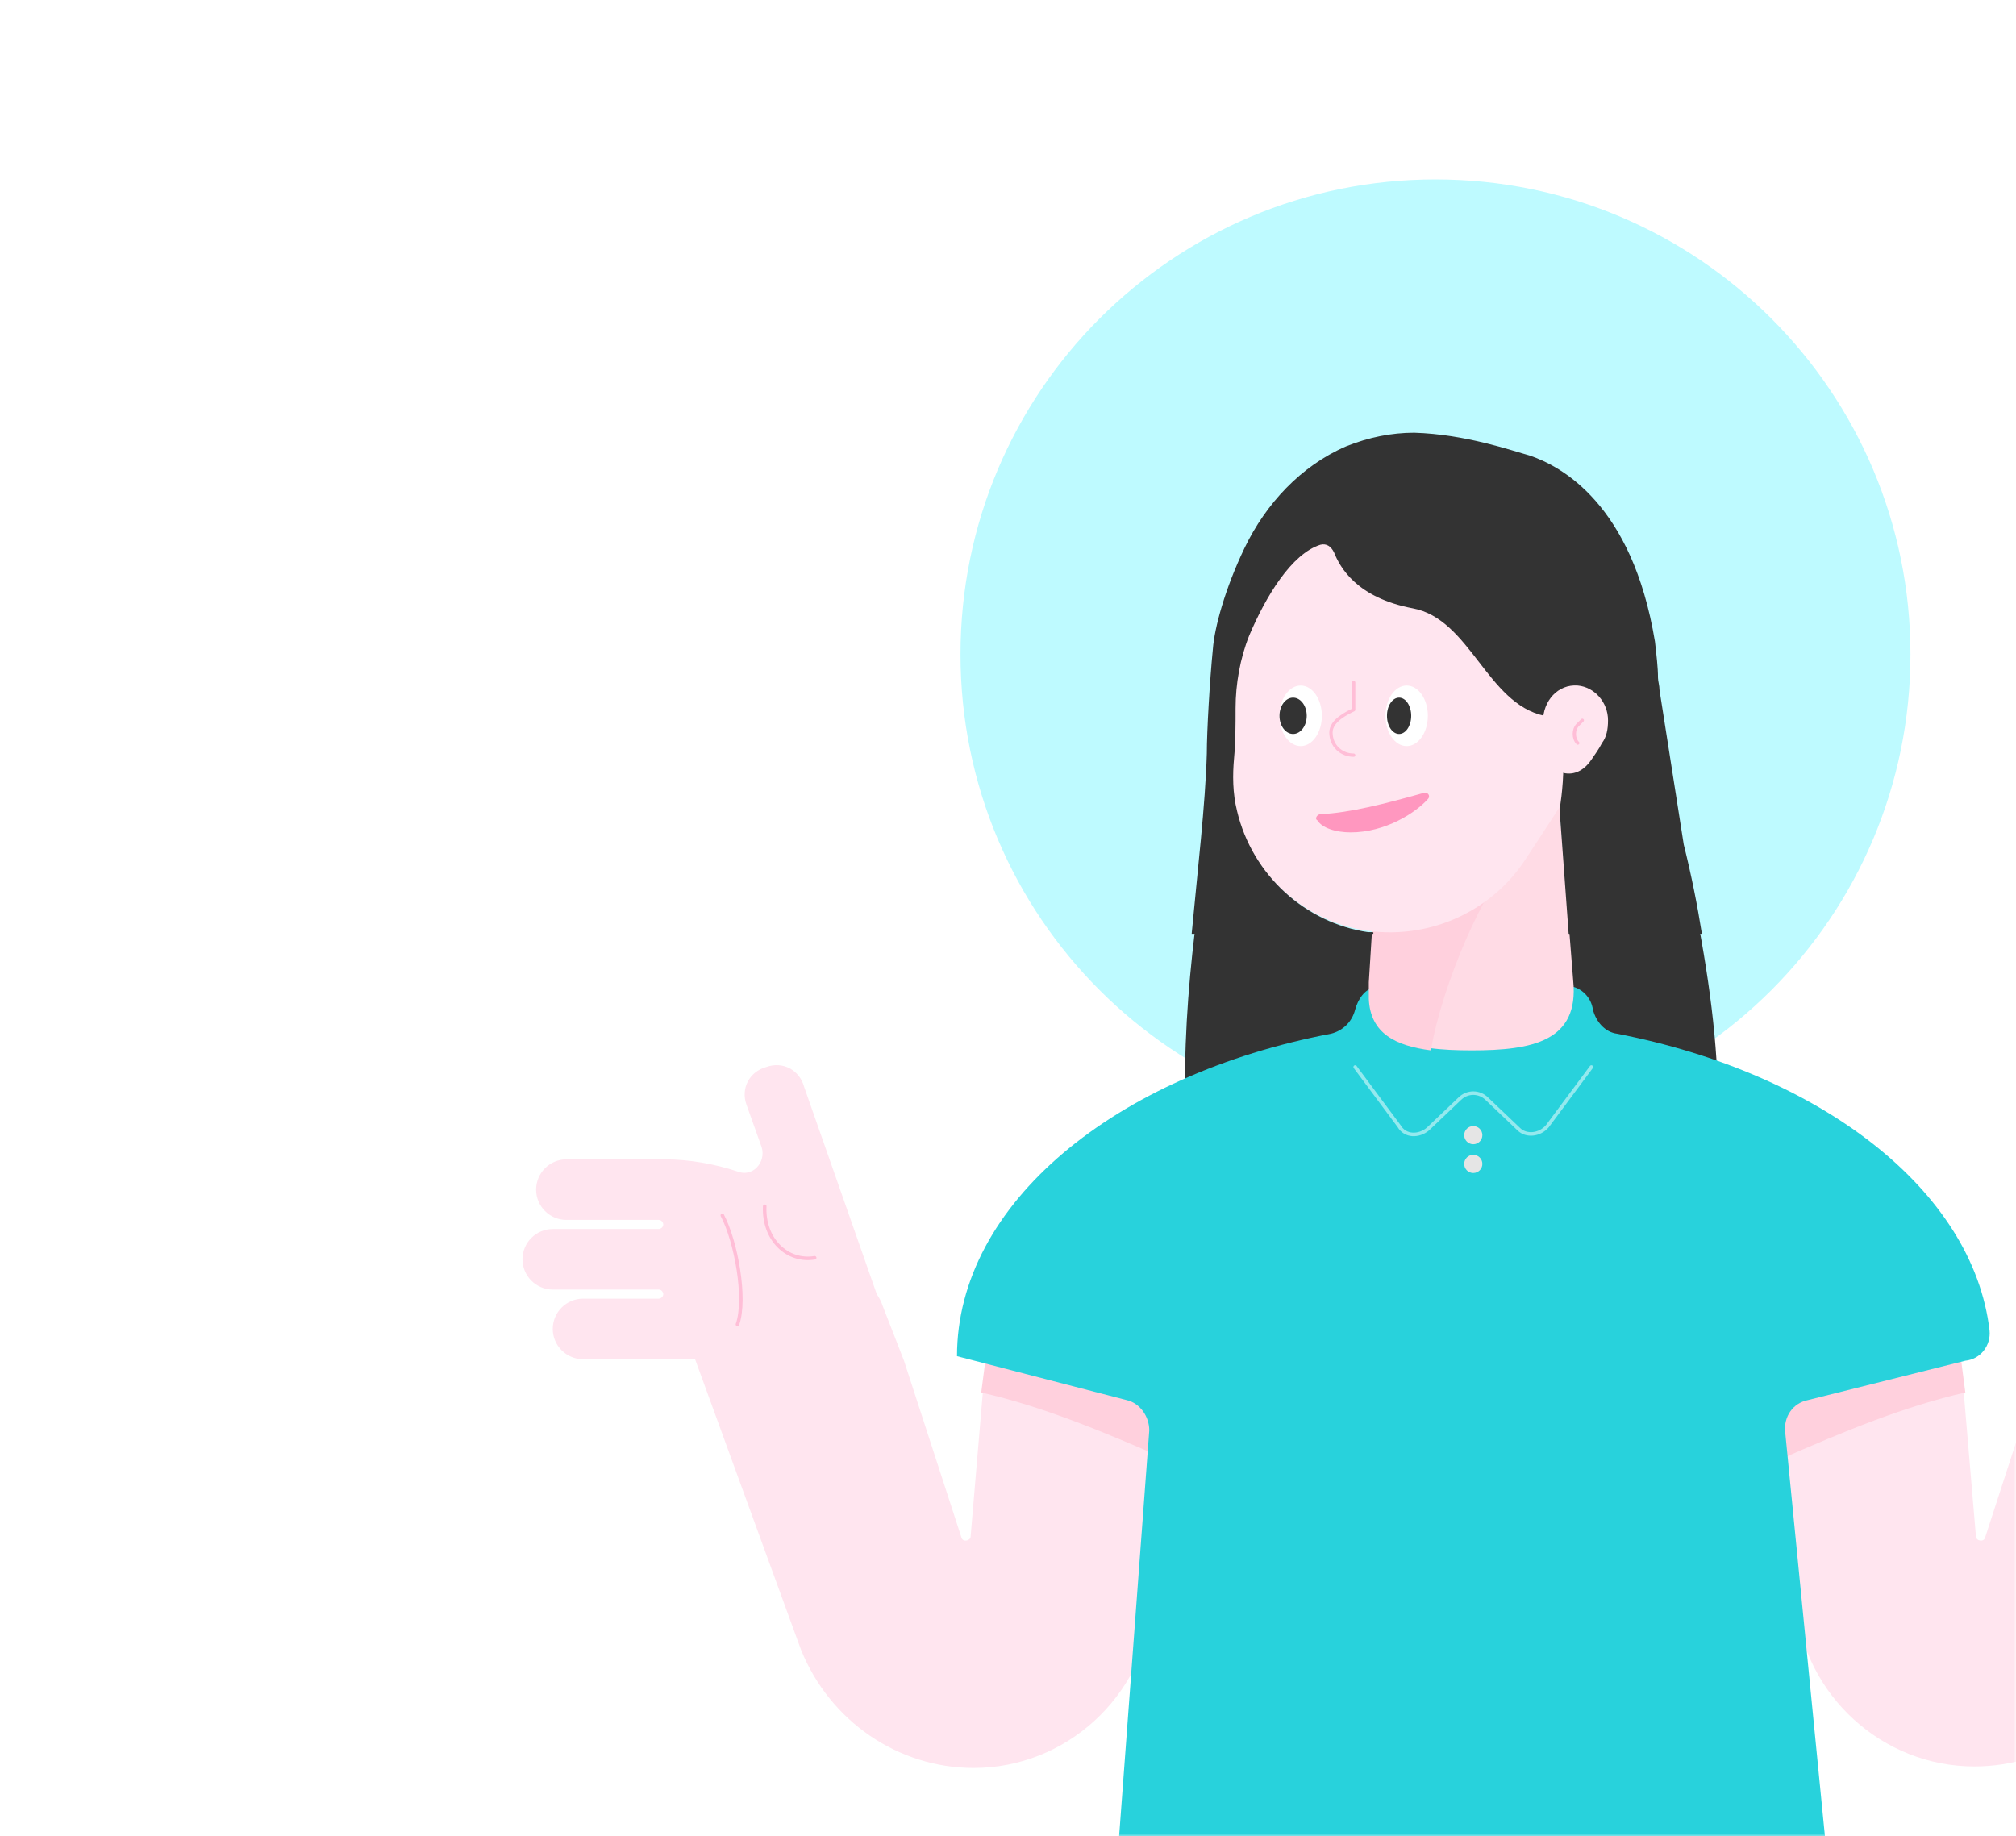 <svg width="382" height="348" viewBox="0 0 382 348" fill="none" xmlns="http://www.w3.org/2000/svg">
<mask id="mask0" mask-type="alpha" maskUnits="userSpaceOnUse" x="0" y="0" width="382" height="349">
<path d="M382 348L3.05176e-05 348L2.19259e-06 24C1.03382e-06 10.745 10.745 9.35733e-05 24 9.24145e-05L358 6.32153e-05C371.255 6.20565e-05 382 10.745 382 24L382 348Z" fill="#78CD69"/>
</mask>
<g mask="url(#mask0)">
<g filter="url(#filter0_d)">
<path d="M272 210C321.706 210 362 169.706 362 120C362 70.294 321.706 30 272 30C222.294 30 182 70.294 182 120C182 169.706 222.294 210 272 210Z" fill="#BEFAFF"/>
<path d="M230.68 243.82H316.172C327.934 224.599 327.073 199.353 321.909 171.525H296.95L297.811 181.853C299.245 193.328 290.065 195.049 278.59 195.049C275.434 195.049 272.565 195.049 269.983 194.476C269.123 194.476 268.549 194.189 267.688 193.902C267.401 193.902 267.114 193.615 266.827 193.615C266.254 193.328 265.393 193.041 264.819 192.754C264.532 192.754 264.246 192.467 263.959 192.467C263.672 192.181 263.385 192.181 263.098 191.894C262.811 191.607 262.811 191.607 262.524 191.32C262.237 191.033 262.237 191.033 261.95 190.746C261.664 190.459 261.664 190.172 261.377 190.172C261.377 189.886 261.09 189.886 261.09 189.599C261.09 189.599 261.09 189.599 261.09 189.312C261.09 189.025 260.803 188.738 260.803 188.451C260.803 188.164 260.516 187.877 260.516 187.59C260.516 187.59 260.516 187.59 260.516 187.304C260.516 187.017 260.516 186.73 260.229 186.443V186.156C260.229 185.869 260.229 185.582 260.229 185.008C260.229 184.148 260.229 183.287 260.229 182.14V181.853L260.803 172.672H226.377C223.795 194.476 222.934 219.148 230.68 243.82Z" fill="#333333"/>
<path d="M371.541 253.287L374.409 287.14C374.409 288 375.844 288.287 376.131 287.426L387.032 253.861L391.049 243.533C391.336 242.672 391.623 242.099 392.196 241.238L406.254 201.648C407.114 198.492 410.27 196.771 413.426 197.918C416.582 199.066 418.303 201.935 417.155 205.09L414.286 213.123C413.426 215.992 416.008 218.861 418.877 217.713C423.18 216.279 428.057 215.418 432.647 215.418H451.295C454.45 215.418 457.032 218 457.032 221.156C457.032 224.312 454.45 226.894 451.295 226.894H433.795C433.221 226.894 432.934 227.468 432.934 227.754C432.934 228.328 433.508 228.615 433.795 228.615H453.877C457.032 228.615 459.614 231.197 459.614 234.353C459.614 237.508 457.032 240.09 453.877 240.09H433.795C433.221 240.09 432.934 240.664 432.934 240.951C432.934 241.525 433.508 241.812 433.795 241.812H448.139C451.295 241.812 453.877 244.394 453.877 247.549C453.877 250.705 451.295 253.287 448.139 253.287H432.934H426.909L406.827 308.369C401.377 321.853 388.467 330.746 374.123 330.746C356.623 330.746 341.991 317.262 340.27 300.049L336.254 257.59L371.541 253.287Z" fill="#FFE5EF"/>
<path d="M371.541 253.287L335.967 258.164L337.401 272.508C349.164 267.344 360.926 262.467 372.401 259.885L371.541 253.287Z" fill="#FFD0DD"/>
<path d="M186.787 253.287L183.918 287.14C183.918 288 182.484 288.287 182.197 287.427L171.295 253.861L167.279 243.533C166.992 242.673 166.705 242.099 166.131 241.238L152.361 201.935C151.5 198.779 148.344 197.058 145.189 198.206C142.033 199.066 140.311 202.222 141.459 205.378L144.328 213.41C145.188 216.279 142.607 219.148 139.738 218.001C135.434 216.566 130.557 215.705 125.967 215.705H107.32C104.164 215.705 101.582 218.287 101.582 221.443C101.582 224.599 104.164 227.181 107.32 227.181H124.82C125.393 227.181 125.68 227.755 125.68 228.042C125.68 228.615 125.107 228.902 124.82 228.902H104.738C101.582 228.902 99 231.484 99 234.64C99 237.796 101.582 240.378 104.738 240.378H124.82C125.393 240.378 125.68 240.951 125.68 241.238C125.68 241.812 125.107 242.099 124.82 242.099H110.475C107.32 242.099 104.738 244.681 104.738 247.837C104.738 250.992 107.32 253.574 110.475 253.574H125.68H131.705L151.787 308.656C157.238 322.14 170.147 331.033 184.492 331.033C201.992 331.033 216.623 317.55 218.344 300.337L222.361 257.878L186.787 253.287Z" fill="#FFE5EF"/>
<path d="M139.738 246.976C141.459 242.099 139.451 231.197 136.869 226.32" stroke="#333333" stroke-width="0.338" stroke-miterlimit="10" stroke-linecap="round" stroke-linejoin="round"/>
<path d="M144.902 224.599C144.615 230.91 149.205 235.213 154.369 234.353" stroke="#333333" stroke-width="0.338" stroke-miterlimit="10" stroke-linecap="round" stroke-linejoin="round"/>
<path d="M144.902 224.599C144.615 230.91 149.205 235.213 154.369 234.353" stroke="#FFBED7" stroke-width="0.671" stroke-miterlimit="10" stroke-linecap="round" stroke-linejoin="round"/>
<path d="M139.738 246.976C141.459 242.099 139.451 231.197 136.869 226.32" stroke="#FFBED7" stroke-width="0.671" stroke-miterlimit="10" stroke-linecap="round" stroke-linejoin="round"/>
<path d="M186.787 253.287L222.361 258.164L220.926 272.508C209.164 267.345 197.402 262.467 185.926 259.886L186.787 253.287Z" fill="#FFD0DD"/>
<path d="M376.991 248.123C373.836 221.443 344.86 199.353 306.418 191.894C304.123 191.607 302.401 189.599 301.828 187.304C301.541 185.295 300.106 183.574 298.098 183C285.475 178.697 273.139 178.697 260.516 183C258.508 183.574 257.36 185.295 256.787 187.304C256.213 189.599 254.492 191.32 252.196 191.894C211.459 199.64 181.336 224.025 181.336 253L213.467 261.32C216.049 261.894 217.77 264.476 217.77 267.058L211.459 351.976C211.172 355.131 213.754 358 216.91 358H341.131C344.573 358 347.155 355.131 346.582 351.976L338.262 267.344C337.975 264.476 339.696 261.894 342.565 261.32L372.401 253.861C375.27 253.574 377.278 250.992 376.991 248.123Z" fill="#28D2DC"/>
<path opacity="0.5" d="M301.541 198.204L293.221 209.393C291.787 211.114 289.205 211.401 287.77 209.967L281.746 204.229C280.311 202.795 278.016 202.795 276.582 204.229L270.557 209.967C268.836 211.401 266.254 211.401 265.106 209.393L256.787 198.204" stroke="white" stroke-width="0.671" stroke-miterlimit="10" stroke-linecap="round" stroke-linejoin="round"/>
<path d="M279.164 212.837C280.114 212.837 280.885 212.066 280.885 211.115C280.885 210.165 280.114 209.394 279.164 209.394C278.213 209.394 277.442 210.165 277.442 211.115C277.442 212.066 278.213 212.837 279.164 212.837Z" fill="#E5E5E5"/>
<path d="M279.164 218.287C280.114 218.287 280.885 217.517 280.885 216.566C280.885 215.615 280.114 214.845 279.164 214.845C278.213 214.845 277.442 215.615 277.442 216.566C277.442 217.517 278.213 218.287 279.164 218.287Z" fill="#E5E5E5"/>
<path d="M294.942 141.976H262.524L259.655 181.853C258.221 193.329 267.401 195.05 278.877 195.05C290.352 195.05 299.246 193.329 298.098 181.853L294.942 141.976Z" fill="#FFDBE5"/>
<path d="M287.483 158.328C281.459 163.205 273.139 183 271.131 195.049C264.532 194.188 259.655 191.893 259.369 185.295C259.369 184.148 259.369 183 259.369 182.426V182.139L260.803 159.189L287.483 158.328Z" fill="#FFD0DD"/>
<path d="M233.549 119.312C233.549 98.082 251.336 81.156 272.565 82.017C291.5 82.877 307.278 98.656 307.852 117.591C308.139 126.197 305.557 134.517 300.967 140.828C296.95 146.566 293.221 152.591 289.204 158.615C283.18 168.082 271.704 174.107 259.082 172.386C247.032 170.664 236.992 161.484 234.123 149.435C233.262 145.992 233.262 142.55 233.549 139.394C234.123 133.369 233.836 127.345 233.549 121.32C233.549 120.746 233.549 119.886 233.549 119.312Z" fill="#FFE5EF"/>
<path d="M260.229 172.672C259.942 172.672 259.655 172.672 259.369 172.672C247.319 170.951 237.278 161.771 234.41 149.721C233.549 146.279 233.549 142.836 233.836 139.68C234.123 136.525 234.123 133.369 234.123 130.213C234.123 125.623 234.983 120.746 236.705 116.443C239.86 108.984 244.737 100.951 250.188 99.23C251.336 98.943 252.196 99.516 252.77 100.664C253.918 103.533 257.073 109.271 267.688 111.279C278.59 113.287 281.746 129.353 292.647 131.648C298.385 133.082 295.516 149.434 295.516 149.434L297.237 172.959H322.483C321.623 167.508 320.475 161.771 319.041 156.033L314.45 126.771C314.45 125.91 314.164 125.049 314.164 124.475C314.164 122.467 313.877 120.172 313.59 117.59C309.286 91.484 295.803 84.312 289.778 82.303C286.623 81.443 277.729 78.287 267.975 78C263.672 78 259.369 78.861 255.065 80.582C246.459 84.312 239.86 91.484 235.844 99.803C232.114 107.549 230.106 115.008 229.819 119.025C229.246 124.762 228.672 134.516 228.672 138.82C228.385 148.574 226.951 160.623 225.803 172.959H260.229V172.672Z" fill="#333333"/>
<path d="M292.36 132.796C292.36 128.779 295.229 125.623 298.959 125.91C302.114 126.197 304.696 129.066 304.696 132.509C304.696 134.23 304.409 135.664 303.549 136.812C302.975 137.96 302.114 139.107 301.541 139.968C300.393 141.689 298.672 142.837 296.664 142.55C294.655 142.263 292.934 140.541 292.647 138.246C292.647 137.673 292.36 137.099 292.647 136.525C292.647 135.378 292.647 134.23 292.647 133.082C292.36 133.082 292.36 132.796 292.36 132.796Z" fill="#FFE5EF"/>
<path d="M246.459 137.386C248.677 137.386 250.475 134.817 250.475 131.648C250.475 128.479 248.677 125.91 246.459 125.91C244.241 125.91 242.442 128.479 242.442 131.648C242.442 134.817 244.241 137.386 246.459 137.386Z" fill="white"/>
<path d="M266.541 137.386C268.759 137.386 270.557 134.817 270.557 131.648C270.557 128.479 268.759 125.91 266.541 125.91C264.322 125.91 262.524 128.479 262.524 131.648C262.524 134.817 264.322 137.386 266.541 137.386Z" fill="white"/>
<path d="M245.024 135.09C246.45 135.09 247.606 133.549 247.606 131.648C247.606 129.746 246.45 128.205 245.024 128.205C243.598 128.205 242.442 129.746 242.442 131.648C242.442 133.549 243.598 135.09 245.024 135.09Z" fill="#333333"/>
<path d="M265.106 135.09C266.374 135.09 267.401 133.549 267.401 131.648C267.401 129.746 266.374 128.205 265.106 128.205C263.839 128.205 262.811 129.746 262.811 131.648C262.811 133.549 263.839 135.09 265.106 135.09Z" fill="#333333"/>
<path d="M269.696 146.279C262.524 148.287 255.926 150.009 250.188 150.295C249.615 150.295 249.041 151.156 249.614 151.443C250.475 152.877 253.057 153.738 255.926 153.738C262.524 153.738 268.262 150.009 270.557 147.427C271.131 146.853 270.557 145.992 269.696 146.279Z" fill="#FF97BF"/>
<path d="M299.819 132.508L298.959 133.369C298.098 134.23 298.098 135.951 298.959 136.812" stroke="#FFBED7" stroke-width="0.63" stroke-miterlimit="10" stroke-linecap="round" stroke-linejoin="round"/>
<path d="M256.5 139.107C254.205 139.107 252.196 137.385 252.196 134.803C252.196 132.508 255.352 131.074 256.5 130.5V125.336" stroke="#FFBED7" stroke-width="0.63" stroke-miterlimit="10" stroke-linecap="round" stroke-linejoin="round"/>
</g>
</g>
<defs>
<filter id="filter0_d" x="83" y="18" width="392.614" height="360" filterUnits="userSpaceOnUse" color-interpolation-filters="sRGB">
<feFlood flood-opacity="0" result="BackgroundImageFix"/>
<feColorMatrix in="SourceAlpha" type="matrix" values="0 0 0 0 0 0 0 0 0 0 0 0 0 0 0 0 0 0 127 0"/>
<feOffset dy="4"/>
<feGaussianBlur stdDeviation="8"/>
<feColorMatrix type="matrix" values="0 0 0 0 0 0 0 0 0 0 0 0 0 0 0 0 0 0 0.08 0"/>
<feBlend mode="normal" in2="BackgroundImageFix" result="effect1_dropShadow"/>
<feBlend mode="normal" in="SourceGraphic" in2="effect1_dropShadow" result="shape"/>
</filter>
</defs>
</svg>
